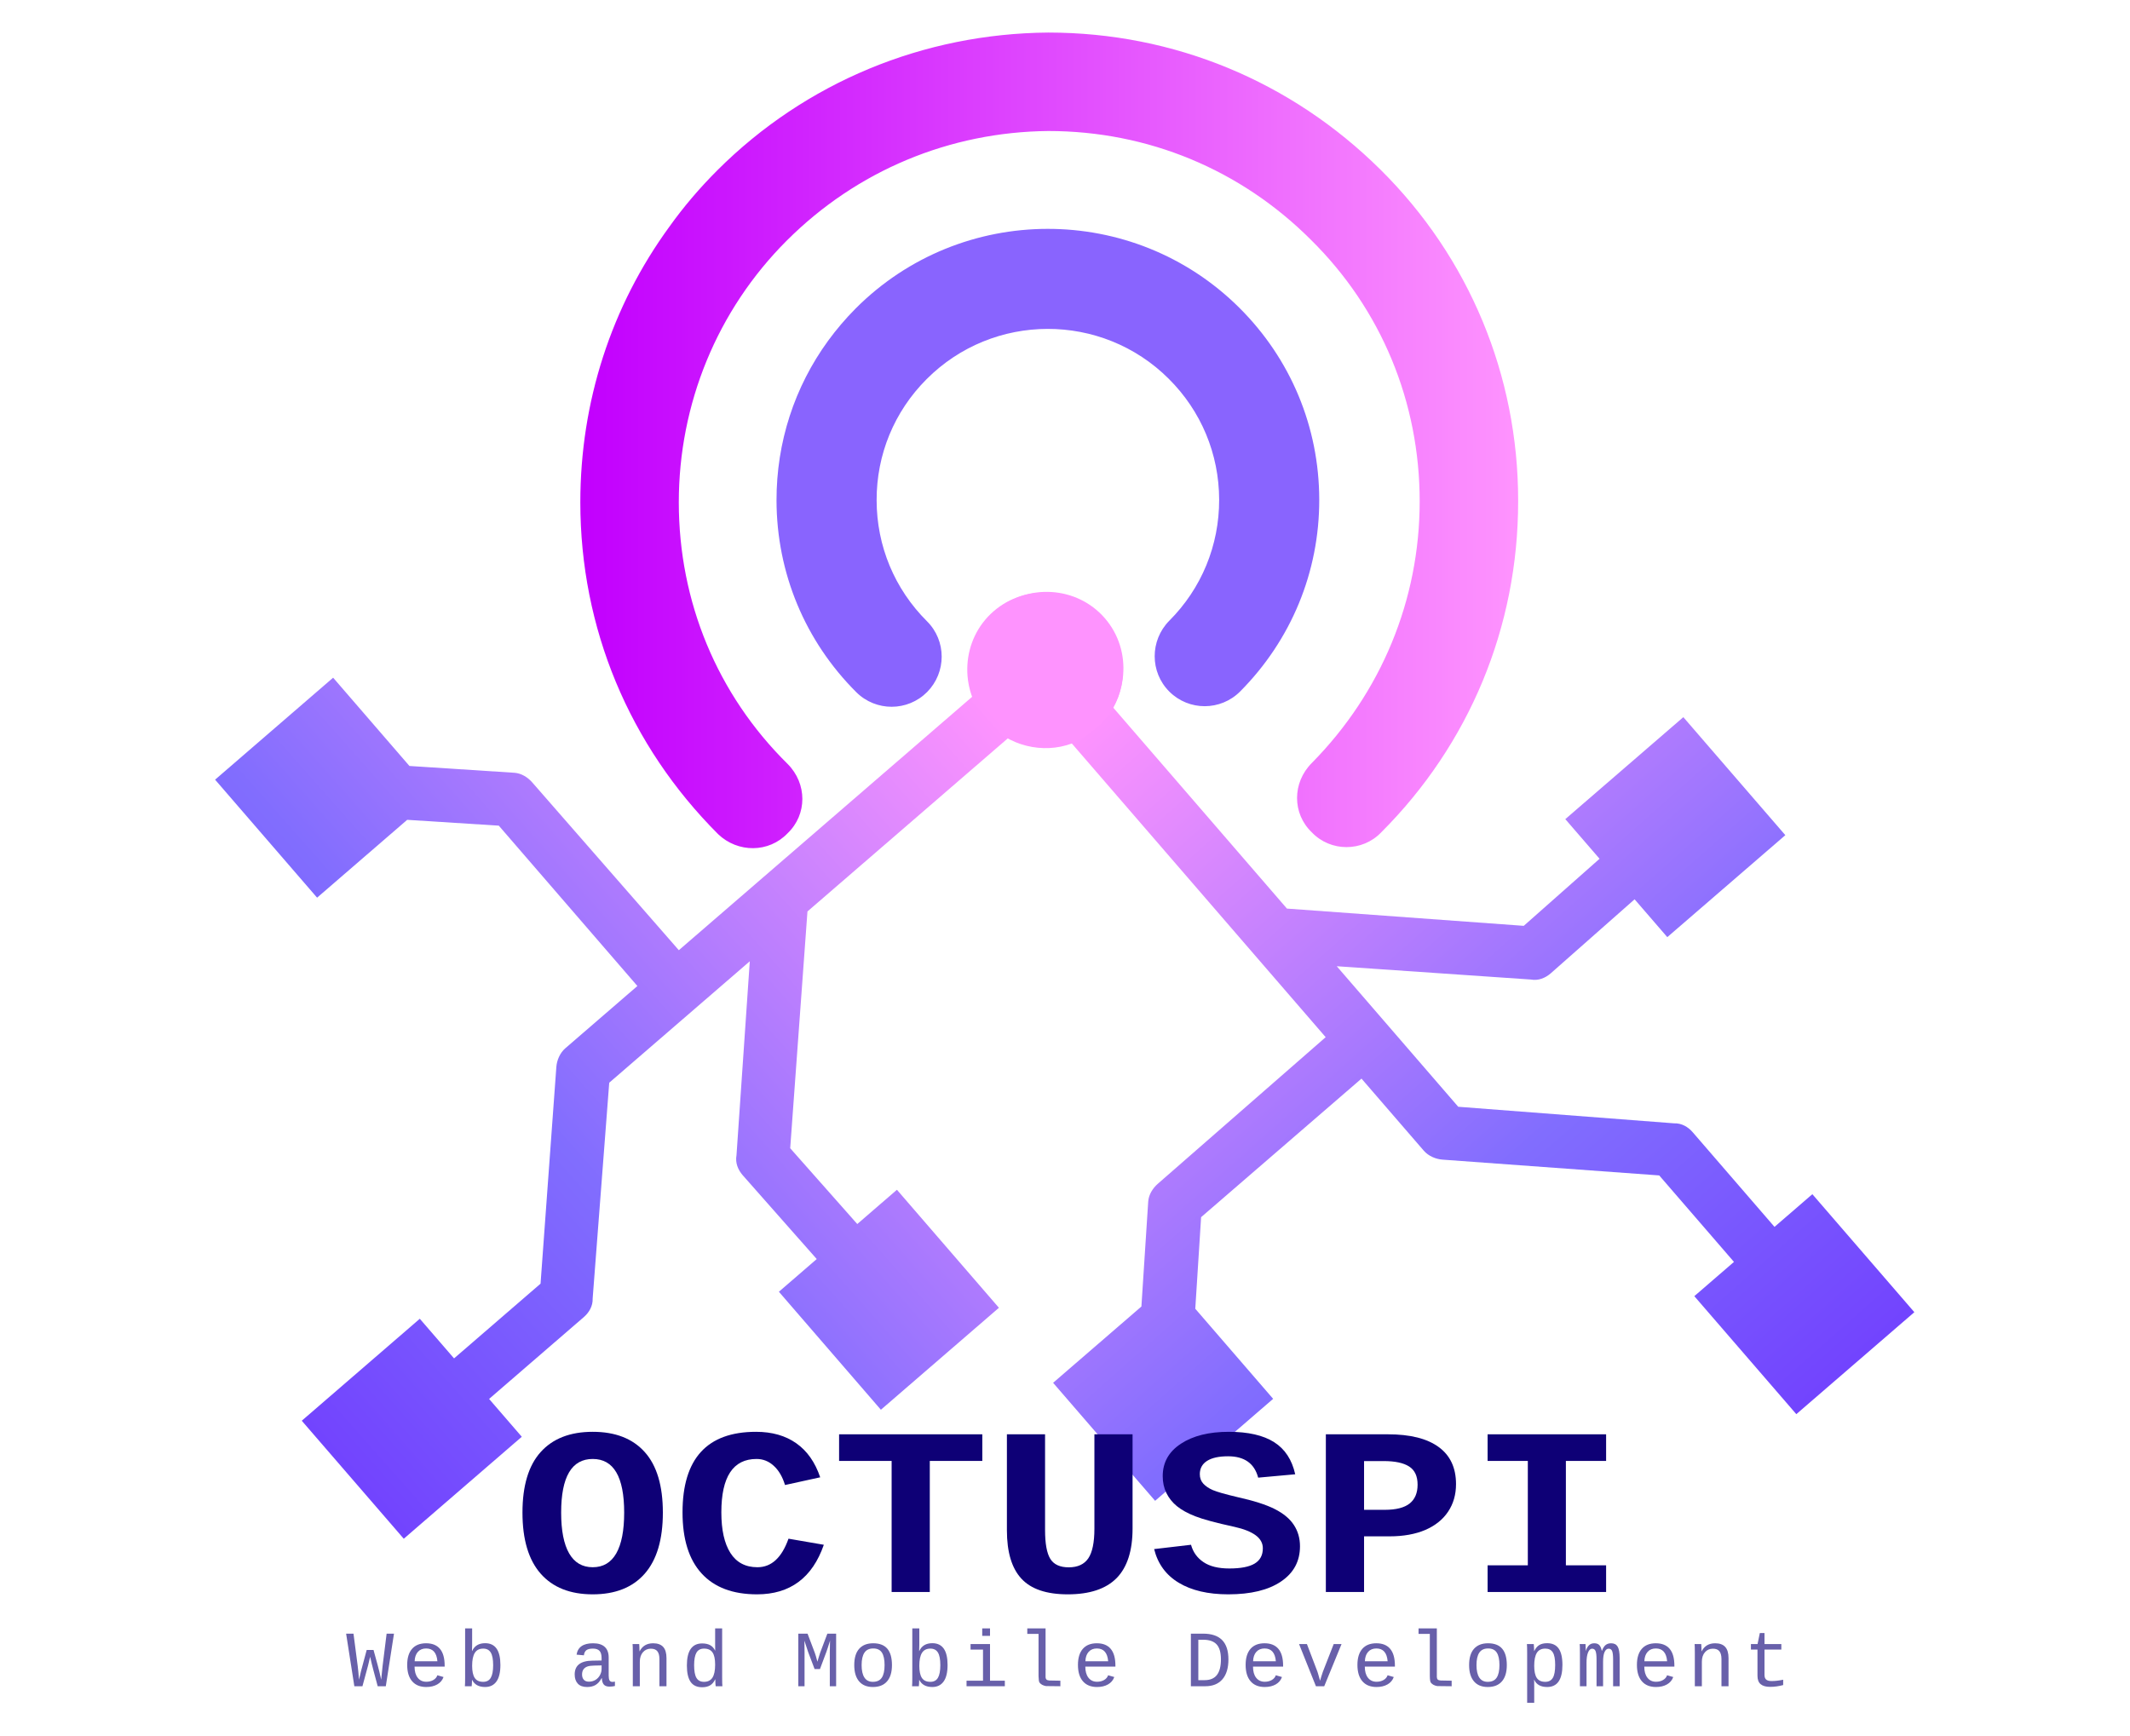 <?xml version="1.0" encoding="UTF-8" standalone="no"?>
<!DOCTYPE svg PUBLIC "-//W3C//DTD SVG 1.1//EN" "http://www.w3.org/Graphics/SVG/1.1/DTD/svg11.dtd">
<svg width="100%" height="100%" viewBox="0 0 2333 1902" version="1.1" xmlns="http://www.w3.org/2000/svg" xmlns:xlink="http://www.w3.org/1999/xlink" xml:space="preserve" xmlns:serif="http://www.serif.com/" style="fill-rule:evenodd;clip-rule:evenodd;stroke-linejoin:round;stroke-miterlimit:2;">
    <g transform="matrix(1,0,0,1,0,-0.133)">
        <g id="Prancheta2" transform="matrix(1,0,0,1,-70.231,-93.734)">
            <rect x="70.232" y="93.867" width="2332.47" height="1901.73" style="fill:none;"/>
            <g transform="matrix(1,0,0,1,-57.384,36.089)">
                <g transform="matrix(1.286,0,0,1.286,17.288,-107.564)">
                    <g transform="matrix(-798.757,4.89098e-14,4.89098e-14,798.757,1378.82,507.762)">
                        <path d="M-0,0.059C0,-0.074 0.052,-0.2 0.147,-0.294C0.242,-0.388 0.367,-0.44 0.501,-0.44C0.634,-0.439 0.76,-0.387 0.854,-0.293C0.873,-0.274 0.89,-0.254 0.905,-0.233C0.967,-0.148 1,-0.046 1,0.061C1,0.195 0.948,0.32 0.853,0.415C0.832,0.435 0.799,0.435 0.779,0.414C0.758,0.394 0.758,0.361 0.779,0.34C0.854,0.266 0.895,0.167 0.895,0.061C0.895,-0.044 0.854,-0.144 0.78,-0.218C0.705,-0.293 0.606,-0.334 0.501,-0.335C0.395,-0.335 0.296,-0.294 0.221,-0.219C0.146,-0.145 0.105,-0.046 0.105,0.06C0.105,0.165 0.146,0.264 0.22,0.339C0.241,0.36 0.241,0.393 0.22,0.413C0.2,0.434 0.166,0.434 0.146,0.413C0.052,0.319 -0,0.194 -0,0.06L-0,0.059Z" style="fill:url(#_Linear1);fill-rule:nonzero;"/>
                    </g>
                    <g transform="matrix(9.13101e-16,14.912,-14.912,9.13101e-16,1165.5,418.857)">
                        <path d="M0,25.107C-0.646,24.634 -1.262,24.112 -1.84,23.537C-7.894,17.503 -7.911,7.671 -1.88,1.616C1.04,-1.317 4.93,-2.937 9.07,-2.945C13.208,-2.953 17.103,-1.341 20.037,1.574C21.155,2.689 21.158,4.5 20.044,5.617C18.928,6.735 17.122,6.729 16,5.626C14.153,3.779 11.692,2.768 9.081,2.772C6.468,2.778 4.015,3.799 2.171,5.653C-1.637,9.473 -1.625,15.677 2.196,19.483C4.044,21.331 6.503,22.343 9.115,22.336C11.728,22.332 14.183,21.31 16.025,19.46C17.14,18.34 18.944,18.343 20.068,19.452C21.187,20.566 21.192,22.378 20.077,23.498C17.154,26.426 13.264,28.045 9.125,28.054C5.802,28.06 2.637,27.027 0,25.107" style="fill:rgb(137,100,254);fill-rule:nonzero;"/>
                    </g>
                    <g transform="matrix(663.153,767.409,767.409,-663.153,1012.06,746.396)">
                        <path d="M0.322,0.383L0.322,0.252L0.366,0.252L0.367,0.167L0.226,0.026L0.003,0.026C-0.006,0.051 -0.03,0.068 -0.058,0.068C-0.094,0.068 -0.124,0.039 -0.124,0.003C-0.124,-0.033 -0.094,-0.062 -0.058,-0.062C-0.03,-0.062 -0.006,-0.044 0.003,-0.02L0.329,-0.02L0.33,-0.207C0.33,-0.213 0.332,-0.219 0.336,-0.223L0.399,-0.285L0.399,-0.383L0.53,-0.383L0.53,-0.252L0.43,-0.252L0.375,-0.198L0.375,-0.02L0.455,-0.02C0.461,-0.02 0.467,-0.017 0.471,-0.013L0.6,0.116L0.696,0.116L0.696,0.072L0.827,0.072L0.827,0.203L0.696,0.203L0.696,0.161L0.591,0.161C0.585,0.161 0.579,0.159 0.575,0.154L0.446,0.026L0.29,0.026L0.405,0.142C0.41,0.146 0.412,0.152 0.412,0.158L0.411,0.252L0.453,0.252L0.453,0.383L0.322,0.383Z" style="fill:url(#_Linear2);fill-rule:nonzero;"/>
                    </g>
                    <g transform="matrix(-767.409,663.153,663.153,767.409,929.707,735.212)">
                        <path d="M0.322,0.383L0.322,0.252L0.366,0.252L0.367,0.167L0.226,0.026L0.003,0.026C-0.006,0.051 -0.03,0.068 -0.058,0.068C-0.094,0.068 -0.124,0.039 -0.124,0.003C-0.124,-0.033 -0.094,-0.062 -0.058,-0.062C-0.03,-0.062 -0.006,-0.044 0.003,-0.02L0.329,-0.02L0.33,-0.207C0.33,-0.213 0.332,-0.219 0.336,-0.223L0.399,-0.285L0.399,-0.383L0.53,-0.383L0.53,-0.252L0.43,-0.252L0.375,-0.198L0.375,-0.02L0.455,-0.02C0.461,-0.02 0.467,-0.017 0.471,-0.013L0.6,0.116L0.696,0.116L0.696,0.072L0.827,0.072L0.827,0.203L0.696,0.203L0.696,0.161L0.591,0.161C0.585,0.161 0.579,0.159 0.575,0.154L0.446,0.026L0.29,0.026L0.405,0.142C0.41,0.146 0.412,0.152 0.412,0.158L0.411,0.252L0.453,0.252L0.453,0.383L0.322,0.383Z" style="fill:url(#_Linear3);fill-rule:nonzero;"/>
                    </g>
                </g>
                <g transform="matrix(5.805,0,0,5.246,-4720.34,-10110.8)">
                    <path d="M960.205,2254.23C960.205,2259.85 959.066,2264.1 956.787,2266.98C954.508,2269.86 951.237,2271.3 946.972,2271.3C942.708,2271.3 939.433,2269.86 937.146,2266.98C934.859,2264.1 933.716,2259.85 933.716,2254.23C933.716,2248.62 934.859,2244.4 937.146,2241.59C939.433,2238.77 942.708,2237.36 946.972,2237.36C951.237,2237.36 954.508,2238.77 956.787,2241.59C959.066,2244.4 960.205,2248.62 960.205,2254.23ZM952.905,2254.23C952.905,2246.76 950.927,2243.03 946.972,2243.03C943.001,2243.03 941.015,2246.76 941.015,2254.23C941.015,2257.98 941.516,2260.81 942.517,2262.74C943.518,2264.67 945.003,2265.64 946.972,2265.64C948.942,2265.64 950.423,2264.67 951.416,2262.74C952.409,2260.81 952.905,2257.98 952.905,2254.23Z" style="fill:rgb(14,0,118);fill-rule:nonzero;"/>
                    <path d="M971.24,2254.18C971.24,2257.85 971.81,2260.67 972.949,2262.66C974.088,2264.64 975.789,2265.64 978.052,2265.64C980.688,2265.64 982.641,2263.65 983.911,2259.68L990.576,2260.95C988.411,2267.85 984.212,2271.3 977.978,2271.3C973.405,2271.3 969.918,2269.85 967.517,2266.94C965.116,2264.04 963.916,2259.78 963.916,2254.18C963.916,2242.97 968.538,2237.36 977.783,2237.36C980.81,2237.36 983.345,2238.16 985.388,2239.76C987.431,2241.35 988.932,2243.72 989.892,2246.86L983.252,2248.47C982.78,2246.75 982.072,2245.41 981.128,2244.46C980.184,2243.5 979.101,2243.03 977.881,2243.03C973.454,2243.03 971.24,2246.75 971.24,2254.18Z" style="fill:rgb(14,0,118);fill-rule:nonzero;"/>
                    <path d="M1010.57,2243.44L1010.57,2270.81L1003.37,2270.81L1003.37,2243.44L993.457,2243.44L993.457,2237.88L1020.48,2237.88L1020.48,2243.44L1010.57,2243.44Z" style="fill:rgb(14,0,118);fill-rule:nonzero;"/>
                    <path d="M1036.6,2271.3C1032.59,2271.3 1029.68,2270.21 1027.86,2268.03C1026.03,2265.85 1025.12,2262.48 1025.12,2257.92L1025.12,2237.88L1032.32,2237.88L1032.32,2257.85C1032.32,2260.7 1032.65,2262.71 1033.31,2263.89C1033.97,2265.07 1035.13,2265.66 1036.79,2265.66C1038.48,2265.66 1039.71,2265.03 1040.48,2263.78C1041.24,2262.53 1041.63,2260.47 1041.63,2257.6L1041.63,2237.88L1048.83,2237.88L1048.83,2257.55C1048.83,2262.21 1047.82,2265.66 1045.81,2267.92C1043.8,2270.17 1040.73,2271.3 1036.6,2271.3Z" style="fill:rgb(14,0,118);fill-rule:nonzero;"/>
                    <path d="M1080.42,2261.26C1080.42,2264.39 1079.23,2266.84 1076.84,2268.62C1074.46,2270.41 1071.14,2271.3 1066.89,2271.3C1063.07,2271.3 1059.95,2270.49 1057.54,2268.88C1055.13,2267.27 1053.59,2264.93 1052.9,2261.85L1059.86,2260.95C1060.24,2262.48 1061.02,2263.69 1062.21,2264.57C1063.39,2265.46 1065.02,2265.9 1067.09,2265.9C1069.24,2265.9 1070.83,2265.56 1071.86,2264.88C1072.9,2264.19 1073.41,2263.13 1073.41,2261.68C1073.41,2260.61 1072.96,2259.7 1072.05,2258.96C1071.13,2258.22 1069.81,2257.64 1068.07,2257.21C1064.57,2256.37 1062.1,2255.63 1060.66,2255C1059.22,2254.38 1058.07,2253.67 1057.2,2252.89C1056.34,2252.11 1055.68,2251.19 1055.21,2250.14C1054.75,2249.09 1054.52,2247.92 1054.52,2246.62C1054.52,2243.77 1055.66,2241.51 1057.95,2239.85C1060.23,2238.19 1063.25,2237.36 1066.99,2237.36C1070.64,2237.36 1073.49,2238.08 1075.54,2239.52C1077.59,2240.96 1078.91,2243.2 1079.52,2246.23L1072.53,2246.93C1071.82,2243.95 1069.92,2242.47 1066.85,2242.47C1065.12,2242.47 1063.8,2242.79 1062.89,2243.43C1061.98,2244.07 1061.52,2245 1061.52,2246.2C1061.52,2247 1061.74,2247.66 1062.18,2248.19C1062.62,2248.72 1063.22,2249.17 1063.98,2249.53C1064.73,2249.9 1066.28,2250.38 1068.6,2250.99C1071.66,2251.74 1074.02,2252.57 1075.66,2253.49C1077.3,2254.41 1078.51,2255.52 1079.27,2256.82C1080.04,2258.12 1080.42,2259.6 1080.42,2261.26Z" style="fill:rgb(14,0,118);fill-rule:nonzero;"/>
                    <path d="M1109.86,2248.28C1109.86,2250.46 1109.37,2252.37 1108.37,2254.03C1107.38,2255.68 1105.94,2256.95 1104.07,2257.85C1102.18,2258.74 1099.93,2259.19 1097.31,2259.19L1092.51,2259.19L1092.51,2270.81L1085.3,2270.81L1085.3,2237.88L1097.02,2237.88C1101.2,2237.88 1104.39,2238.76 1106.58,2240.53C1108.77,2242.29 1109.86,2244.88 1109.86,2248.28ZM1102.61,2248.4C1102.61,2246.62 1102.08,2245.36 1101.01,2244.6C1099.95,2243.85 1098.35,2243.47 1096.22,2243.47L1092.51,2243.47L1092.51,2253.65L1096.41,2253.65C1098.56,2253.65 1100.13,2253.2 1101.12,2252.32C1102.12,2251.43 1102.61,2250.12 1102.61,2248.4Z" style="fill:rgb(14,0,118);fill-rule:nonzero;"/>
                    <path d="M1115.82,2237.88L1138.18,2237.88L1138.18,2243.44L1130.59,2243.44L1130.59,2265.24L1138.18,2265.24L1138.18,2270.81L1115.82,2270.81L1115.82,2265.24L1123.41,2265.24L1123.41,2243.44L1115.82,2243.44L1115.82,2237.88Z" style="fill:rgb(14,0,118);fill-rule:nonzero;"/>
                </g>
                <g transform="matrix(1.749,0,0,1.749,-1064.67,-924.762)">
                    <path d="M923.303,1618L918.225,1618C917.02,1613.5 916.105,1610.09 915.478,1607.74C914.851,1605.4 914.188,1602.66 913.488,1599.54C913.016,1601.57 912.581,1603.41 912.182,1605.06C911.783,1606.7 910.616,1611.01 908.679,1618L903.601,1618L898.449,1585.06L903.064,1585.06L905.725,1605.45C905.985,1607.58 906.254,1610.39 906.53,1613.89C907.051,1611.65 907.487,1609.79 907.836,1608.33C908.186,1606.86 909.354,1602.51 911.34,1595.27L915.612,1595.27C916.735,1599.38 917.618,1602.62 918.261,1604.98C918.904,1607.34 919.624,1610.31 920.422,1613.89L921.276,1605.45L923.815,1585.06L928.43,1585.06L923.303,1618Z" style="fill:rgb(104,96,170);fill-rule:nonzero;"/>
                    <path d="M941.315,1605.72C941.315,1608.68 941.971,1611 943.281,1612.67C944.591,1614.35 946.385,1615.19 948.664,1615.19C950.341,1615.19 951.809,1614.83 953.071,1614.1C954.332,1613.38 955.175,1612.39 955.598,1611.13L959.455,1612.23C958.739,1614.25 957.425,1615.8 955.512,1616.87C953.6,1617.95 951.317,1618.48 948.664,1618.48C944.823,1618.48 941.869,1617.29 939.802,1614.89C937.735,1612.5 936.701,1609.08 936.701,1604.62C936.701,1600.27 937.714,1596.93 939.741,1594.59C941.767,1592.26 944.693,1591.09 948.518,1591.09C952.343,1591.09 955.24,1592.25 957.209,1594.58C959.178,1596.91 960.163,1600.42 960.163,1605.13L960.163,1605.72L941.315,1605.72ZM948.566,1594.34C946.385,1594.34 944.66,1595.05 943.391,1596.47C942.121,1597.9 941.446,1599.86 941.364,1602.35L955.622,1602.35C955.166,1597.01 952.815,1594.34 948.566,1594.34Z" style="fill:rgb(104,96,170);fill-rule:nonzero;"/>
                    <path d="M995.07,1604.66C995.07,1609.29 994.244,1612.75 992.592,1615.04C990.94,1617.34 988.576,1618.48 985.5,1618.48C981.529,1618.48 978.811,1616.99 977.346,1613.99L977.297,1613.99C977.297,1614.77 977.268,1615.59 977.211,1616.43C977.155,1617.28 977.11,1617.8 977.077,1618L972.829,1618C972.927,1617.12 972.976,1615.3 972.976,1612.55L972.976,1581.77L977.37,1581.77L977.37,1592.09C977.37,1593.15 977.338,1594.43 977.273,1595.92L977.37,1595.92C978.851,1592.67 981.569,1591.04 985.524,1591.04C991.888,1591.04 995.07,1595.58 995.07,1604.66ZM990.529,1604.81C990.529,1601.17 990.029,1598.53 989.028,1596.89C988.027,1595.25 986.46,1594.43 984.328,1594.43C981.903,1594.43 980.137,1595.33 979.03,1597.11C977.924,1598.89 977.37,1601.59 977.37,1605.2C977.37,1608.6 977.907,1611.13 978.982,1612.77C980.056,1614.41 981.822,1615.24 984.279,1615.24C986.477,1615.24 988.068,1614.39 989.052,1612.68C990.037,1610.98 990.529,1608.36 990.529,1604.81Z" style="fill:rgb(104,96,170);fill-rule:nonzero;"/>
                    <path d="M1065.35,1615.29C1065.77,1615.29 1066.25,1615.23 1066.79,1615.11L1066.79,1617.85C1065.68,1618.11 1064.55,1618.24 1063.4,1618.24C1061.77,1618.24 1060.58,1617.81 1059.84,1616.96C1059.1,1616.1 1058.68,1614.76 1058.59,1612.94L1058.44,1612.94C1057.38,1614.91 1056.13,1616.33 1054.69,1617.19C1053.25,1618.05 1051.47,1618.48 1049.36,1618.48C1046.79,1618.48 1044.85,1617.78 1043.55,1616.38C1042.25,1614.98 1041.59,1613.06 1041.59,1610.62C1041.59,1604.94 1045.29,1602.06 1052.68,1601.98L1058.44,1601.88L1058.44,1600.44C1058.44,1598.31 1058.01,1596.78 1057.15,1595.84C1056.28,1594.9 1054.91,1594.43 1053.02,1594.43C1051.1,1594.43 1049.72,1594.78 1048.87,1595.46C1048.02,1596.14 1047.52,1597.2 1047.36,1598.63L1042.77,1598.22C1043.51,1593.47 1046.96,1591.09 1053.09,1591.09C1056.35,1591.09 1058.79,1591.85 1060.43,1593.37C1062.07,1594.89 1062.88,1597.1 1062.88,1599.98L1062.88,1611.35C1062.88,1612.66 1063.05,1613.64 1063.4,1614.3C1063.74,1614.95 1064.39,1615.29 1065.35,1615.29ZM1050.48,1615.14C1052.04,1615.14 1053.43,1614.76 1054.63,1614.02C1055.84,1613.27 1056.77,1612.27 1057.44,1611.01C1058.11,1609.76 1058.44,1608.47 1058.44,1607.13L1058.44,1604.96L1053.8,1605.06C1051.88,1605.09 1050.41,1605.3 1049.41,1605.69C1048.4,1606.08 1047.61,1606.68 1047.05,1607.49C1046.49,1608.29 1046.21,1609.36 1046.21,1610.69C1046.21,1612.03 1046.57,1613.1 1047.29,1613.92C1048.02,1614.73 1049.08,1615.14 1050.48,1615.14Z" style="fill:rgb(104,96,170);fill-rule:nonzero;"/>
                    <path d="M1094.66,1618L1094.66,1601.03C1094.66,1598.81 1094.24,1597.17 1093.38,1596.1C1092.53,1595.02 1091.17,1594.48 1089.29,1594.48C1087.28,1594.48 1085.62,1595.22 1084.33,1596.69C1083.03,1598.17 1082.38,1600.16 1082.38,1602.69L1082.38,1618L1077.99,1618L1077.99,1597.22C1077.99,1594.14 1077.94,1592.26 1077.84,1591.58L1081.99,1591.58C1082.01,1591.66 1082.03,1591.88 1082.04,1592.24C1082.06,1592.6 1082.08,1593.01 1082.1,1593.47C1082.13,1593.93 1082.16,1594.81 1082.19,1596.1L1082.26,1596.1C1083.97,1592.76 1086.79,1591.09 1090.71,1591.09C1093.53,1591.09 1095.62,1591.85 1097.01,1593.37C1098.39,1594.89 1099.08,1597.24 1099.08,1600.39L1099.08,1618L1094.66,1618Z" style="fill:rgb(104,96,170);fill-rule:nonzero;"/>
                    <path d="M1129.52,1613.75C1128.73,1615.46 1127.67,1616.7 1126.35,1617.47C1125.03,1618.24 1123.39,1618.63 1121.42,1618.63C1118.13,1618.63 1115.71,1617.5 1114.17,1615.24C1112.62,1612.97 1111.85,1609.56 1111.85,1605.01C1111.85,1595.79 1115.04,1591.19 1121.42,1591.19C1123.39,1591.19 1125.04,1591.54 1126.36,1592.24C1127.69,1592.94 1128.75,1594.09 1129.55,1595.68L1129.6,1595.68L1129.55,1591.99L1129.55,1581.77L1133.94,1581.77L1133.94,1612.55C1133.94,1615.3 1133.99,1617.12 1134.09,1618L1129.89,1618C1129.83,1617.75 1129.77,1617.16 1129.72,1616.21C1129.67,1615.27 1129.65,1614.45 1129.65,1613.75L1129.52,1613.75ZM1116.39,1604.86C1116.39,1608.47 1116.87,1611.11 1117.84,1612.76C1118.81,1614.41 1120.38,1615.24 1122.57,1615.24C1124.94,1615.24 1126.7,1614.38 1127.84,1612.66C1128.98,1610.94 1129.55,1608.21 1129.55,1604.47C1129.55,1600.97 1129,1598.42 1127.9,1596.83C1126.8,1595.23 1125.04,1594.43 1122.61,1594.43C1120.42,1594.43 1118.83,1595.27 1117.85,1596.95C1116.88,1598.63 1116.39,1601.26 1116.39,1604.86Z" style="fill:rgb(104,96,170);fill-rule:nonzero;"/>
                    <path d="M1201.36,1618L1201.36,1596.8C1201.36,1594.61 1201.39,1592.97 1201.44,1591.9L1201.51,1589.45C1200.47,1592.81 1199.7,1595.18 1199.19,1596.56L1195.19,1607.25L1191.84,1607.25L1187.79,1596.56C1187.5,1595.81 1186.72,1593.44 1185.45,1589.45L1185.54,1596.8L1185.54,1618L1181.64,1618L1181.64,1585.06L1187.42,1585.06L1191.94,1597C1192.28,1597.86 1192.84,1599.74 1193.6,1602.64L1194.24,1600.44L1195.31,1597.02L1199.83,1585.06L1205.32,1585.06L1205.32,1618L1201.36,1618Z" style="fill:rgb(104,96,170);fill-rule:nonzero;"/>
                    <path d="M1240.28,1604.76C1240.28,1609.21 1239.25,1612.6 1237.21,1614.95C1235.17,1617.31 1232.22,1618.48 1228.36,1618.48C1224.59,1618.48 1221.69,1617.3 1219.68,1614.92C1217.67,1612.54 1216.67,1609.16 1216.67,1604.76C1216.67,1600.22 1217.7,1596.81 1219.76,1594.52C1221.81,1592.23 1224.73,1591.09 1228.51,1591.09C1232.48,1591.09 1235.43,1592.22 1237.37,1594.48C1239.31,1596.75 1240.28,1600.17 1240.28,1604.76ZM1235.66,1604.76C1235.66,1601.26 1235.1,1598.65 1233.99,1596.93C1232.87,1595.2 1231.07,1594.34 1228.58,1594.34C1226.06,1594.34 1224.21,1595.22 1223.04,1596.98C1221.87,1598.73 1221.28,1601.33 1221.28,1604.76C1221.28,1608.18 1221.87,1610.78 1223.04,1612.56C1224.21,1614.35 1225.97,1615.24 1228.31,1615.24C1230.9,1615.24 1232.77,1614.37 1233.93,1612.62C1235.08,1610.88 1235.66,1608.26 1235.66,1604.76Z" style="fill:rgb(104,96,170);fill-rule:nonzero;"/>
                    <path d="M1275.11,1604.66C1275.11,1609.29 1274.28,1612.75 1272.63,1615.04C1270.98,1617.34 1268.62,1618.48 1265.54,1618.48C1261.57,1618.48 1258.85,1616.99 1257.38,1613.99L1257.34,1613.99C1257.34,1614.77 1257.31,1615.59 1257.25,1616.43C1257.19,1617.28 1257.15,1617.8 1257.12,1618L1252.87,1618C1252.97,1617.12 1253.02,1615.3 1253.02,1612.55L1253.02,1581.77L1257.41,1581.77L1257.41,1592.09C1257.41,1593.15 1257.38,1594.43 1257.31,1595.92L1257.41,1595.92C1258.89,1592.67 1261.61,1591.04 1265.56,1591.04C1271.93,1591.04 1275.11,1595.58 1275.11,1604.66ZM1270.57,1604.81C1270.57,1601.17 1270.07,1598.53 1269.07,1596.89C1268.07,1595.25 1266.5,1594.43 1264.37,1594.43C1261.94,1594.43 1260.18,1595.33 1259.07,1597.11C1257.96,1598.89 1257.41,1601.59 1257.41,1605.2C1257.41,1608.6 1257.95,1611.13 1259.02,1612.77C1260.1,1614.41 1261.86,1615.24 1264.32,1615.24C1266.52,1615.24 1268.11,1614.39 1269.09,1612.68C1270.08,1610.98 1270.57,1608.36 1270.57,1604.81Z" style="fill:rgb(104,96,170);fill-rule:nonzero;"/>
                    <path d="M1301.69,1614.53L1310.97,1614.53L1310.97,1618L1286.99,1618L1286.99,1614.53L1297.3,1614.53L1297.3,1595.05L1289.51,1595.05L1289.51,1591.58L1301.69,1591.58L1301.69,1614.53ZM1296.81,1586.45L1296.81,1581.77L1301.69,1581.77L1301.69,1586.45L1296.81,1586.45Z" style="fill:rgb(104,96,170);fill-rule:nonzero;"/>
                    <path d="M1338.89,1614.41L1345.75,1614.53L1345.75,1618L1336.72,1617.9C1334.88,1617.57 1333.54,1616.84 1332.69,1615.7C1332.33,1615.21 1332.13,1613.88 1332.08,1611.7L1332.08,1585.23L1325.03,1585.23L1325.03,1581.77L1336.48,1581.77L1336.48,1612.21C1336.49,1612.94 1336.7,1613.49 1337.09,1613.85C1337.43,1614.15 1338.03,1614.34 1338.89,1614.41ZM1332.08,1614.53L1332.08,1611.7L1332.08,1614.53Z" style="fill:rgb(104,96,170);fill-rule:nonzero;"/>
                    <path d="M1361.37,1605.72C1361.37,1608.68 1362.03,1611 1363.34,1612.67C1364.65,1614.35 1366.44,1615.19 1368.72,1615.19C1370.4,1615.19 1371.87,1614.83 1373.13,1614.1C1374.39,1613.38 1375.23,1612.39 1375.66,1611.13L1379.51,1612.23C1378.8,1614.25 1377.48,1615.8 1375.57,1616.87C1373.66,1617.95 1371.38,1618.48 1368.72,1618.48C1364.88,1618.48 1361.93,1617.29 1359.86,1614.89C1357.79,1612.5 1356.76,1609.08 1356.76,1604.62C1356.76,1600.27 1357.77,1596.93 1359.8,1594.59C1361.83,1592.26 1364.75,1591.09 1368.58,1591.09C1372.4,1591.09 1375.3,1592.25 1377.27,1594.58C1379.24,1596.91 1380.22,1600.42 1380.22,1605.13L1380.22,1605.72L1361.37,1605.72ZM1368.62,1594.34C1366.44,1594.34 1364.72,1595.05 1363.45,1596.47C1362.18,1597.9 1361.5,1599.86 1361.42,1602.35L1375.68,1602.35C1375.23,1597.01 1372.87,1594.34 1368.62,1594.34Z" style="fill:rgb(104,96,170);fill-rule:nonzero;"/>
                    <path d="M1450.99,1601.2C1450.99,1606.59 1449.74,1610.73 1447.24,1613.64C1444.74,1616.54 1441.17,1618 1436.51,1618L1427.48,1618L1427.48,1585.06L1435.07,1585.06C1440.42,1585.06 1444.42,1586.4 1447.05,1589.08C1449.67,1591.75 1450.99,1595.79 1450.99,1601.2ZM1446.3,1601.2C1446.3,1596.9 1445.41,1593.77 1443.62,1591.81C1441.83,1589.85 1438.99,1588.87 1435.1,1588.87L1432.14,1588.87L1432.14,1614.19L1436.1,1614.19C1439.55,1614.19 1442.11,1613.1 1443.79,1610.94C1445.46,1608.78 1446.3,1605.53 1446.3,1601.2Z" style="fill:rgb(104,96,170);fill-rule:nonzero;"/>
                    <path d="M1466.39,1605.72C1466.39,1608.68 1467.04,1611 1468.35,1612.67C1469.66,1614.35 1471.46,1615.19 1473.74,1615.19C1475.41,1615.19 1476.88,1614.83 1478.14,1614.1C1479.4,1613.38 1480.25,1612.39 1480.67,1611.13L1484.53,1612.23C1483.81,1614.25 1482.5,1615.8 1480.59,1616.87C1478.67,1617.95 1476.39,1618.48 1473.74,1618.48C1469.9,1618.48 1466.94,1617.29 1464.88,1614.89C1462.81,1612.5 1461.77,1609.08 1461.77,1604.62C1461.77,1600.27 1462.79,1596.93 1464.81,1594.59C1466.84,1592.26 1469.77,1591.09 1473.59,1591.09C1477.42,1591.09 1480.31,1592.25 1482.28,1594.58C1484.25,1596.91 1485.24,1600.42 1485.24,1605.13L1485.24,1605.72L1466.39,1605.72ZM1473.64,1594.34C1471.46,1594.34 1469.73,1595.05 1468.46,1596.47C1467.19,1597.9 1466.52,1599.86 1466.44,1602.35L1480.69,1602.35C1480.24,1597.01 1477.89,1594.34 1473.64,1594.34Z" style="fill:rgb(104,96,170);fill-rule:nonzero;"/>
                    <path d="M1510.99,1618L1505.79,1618L1495.22,1591.58L1500.15,1591.58L1506.69,1608.77L1507.11,1610.06L1508.38,1614.55L1509.23,1611.7L1510.18,1608.82L1516.92,1591.58L1521.83,1591.58L1510.99,1618Z" style="fill:rgb(104,96,170);fill-rule:nonzero;"/>
                    <path d="M1536.4,1605.72C1536.4,1608.68 1537.05,1611 1538.36,1612.67C1539.67,1614.35 1541.47,1615.19 1543.75,1615.19C1545.42,1615.19 1546.89,1614.83 1548.15,1614.1C1549.41,1613.38 1550.26,1612.39 1550.68,1611.13L1554.54,1612.23C1553.82,1614.25 1552.51,1615.8 1550.6,1616.87C1548.68,1617.95 1546.4,1618.48 1543.75,1618.48C1539.91,1618.48 1536.95,1617.29 1534.88,1614.89C1532.82,1612.5 1531.78,1609.08 1531.78,1604.62C1531.78,1600.27 1532.8,1596.93 1534.82,1594.59C1536.85,1592.26 1539.78,1591.09 1543.6,1591.09C1547.43,1591.09 1550.32,1592.25 1552.29,1594.58C1554.26,1596.91 1555.25,1600.42 1555.25,1605.13L1555.25,1605.72L1536.4,1605.72ZM1543.65,1594.34C1541.47,1594.34 1539.74,1595.05 1538.47,1596.47C1537.2,1597.9 1536.53,1599.86 1536.45,1602.35L1550.7,1602.35C1550.25,1597.01 1547.9,1594.34 1543.65,1594.34Z" style="fill:rgb(104,96,170);fill-rule:nonzero;"/>
                    <path d="M1583.93,1614.41L1590.79,1614.53L1590.79,1618L1581.76,1617.9C1579.92,1617.57 1578.57,1616.84 1577.73,1615.7C1577.37,1615.21 1577.16,1613.88 1577.12,1611.7L1577.12,1585.23L1570.06,1585.23L1570.06,1581.77L1581.51,1581.77L1581.51,1612.21C1581.53,1612.94 1581.73,1613.49 1582.12,1613.85C1582.46,1614.15 1583.07,1614.34 1583.93,1614.41ZM1577.12,1614.53L1577.12,1611.7L1577.12,1614.53Z" style="fill:rgb(104,96,170);fill-rule:nonzero;"/>
                    <path d="M1625.33,1604.76C1625.33,1609.21 1624.31,1612.6 1622.27,1614.95C1620.22,1617.31 1617.27,1618.48 1613.41,1618.48C1609.64,1618.48 1606.75,1617.3 1604.74,1614.92C1602.73,1612.54 1601.72,1609.16 1601.72,1604.76C1601.72,1600.22 1602.75,1596.81 1604.81,1594.52C1606.87,1592.23 1609.79,1591.09 1613.56,1591.09C1617.53,1591.09 1620.49,1592.22 1622.42,1594.48C1624.36,1596.75 1625.33,1600.17 1625.33,1604.76ZM1620.72,1604.76C1620.72,1601.26 1620.16,1598.65 1619.04,1596.93C1617.93,1595.2 1616.12,1594.34 1613.63,1594.34C1611.11,1594.34 1609.27,1595.22 1608.09,1596.98C1606.92,1598.73 1606.34,1601.33 1606.34,1604.76C1606.34,1608.18 1606.92,1610.78 1608.09,1612.56C1609.27,1614.35 1611.02,1615.24 1613.37,1615.24C1615.95,1615.24 1617.83,1614.37 1618.98,1612.62C1620.14,1610.88 1620.72,1608.26 1620.72,1604.76Z" style="fill:rgb(104,96,170);fill-rule:nonzero;"/>
                    <path d="M1660.16,1604.66C1660.16,1613.88 1656.97,1618.48 1650.59,1618.48C1646.59,1618.48 1643.89,1616.99 1642.51,1613.99L1642.39,1613.99C1642.45,1614.12 1642.49,1615.47 1642.49,1618.04L1642.49,1628.37L1638.07,1628.37L1638.07,1597.05C1638.07,1594.28 1638.02,1592.46 1637.92,1591.58L1642.19,1591.58C1642.21,1591.64 1642.24,1591.88 1642.27,1592.3C1642.3,1592.71 1642.34,1593.33 1642.38,1594.13C1642.42,1594.94 1642.44,1595.53 1642.44,1595.92L1642.54,1595.92C1643.35,1594.22 1644.39,1592.98 1645.65,1592.2C1646.91,1591.43 1648.56,1591.04 1650.59,1591.04C1653.82,1591.04 1656.22,1592.15 1657.8,1594.37C1659.37,1596.6 1660.16,1600.03 1660.16,1604.66ZM1655.62,1604.66C1655.62,1600.99 1655.13,1598.36 1654.13,1596.79C1653.14,1595.22 1651.58,1594.43 1649.44,1594.43C1646.99,1594.43 1645.21,1595.33 1644.12,1597.11C1643.03,1598.89 1642.49,1601.59 1642.49,1605.2C1642.49,1608.67 1643.03,1611.21 1644.12,1612.82C1645.21,1614.43 1646.97,1615.24 1649.4,1615.24C1651.56,1615.24 1653.14,1614.41 1654.13,1612.77C1655.13,1611.13 1655.62,1608.42 1655.62,1604.66Z" style="fill:rgb(104,96,170);fill-rule:nonzero;"/>
                    <path d="M1681.52,1618L1681.52,1601.25C1681.52,1598.74 1681.32,1596.99 1680.92,1595.99C1680.52,1594.99 1679.8,1594.48 1678.74,1594.48C1677.7,1594.48 1676.85,1595.27 1676.21,1596.83C1675.57,1598.39 1675.25,1600.51 1675.25,1603.18L1675.25,1618L1671.12,1618L1671.12,1597.22C1671.12,1594.14 1671.07,1592.26 1670.97,1591.58L1674.61,1591.58L1674.76,1594.68L1674.76,1595.85L1674.81,1595.85C1675.36,1594.19 1676.06,1592.98 1676.91,1592.23C1677.75,1591.47 1678.81,1591.09 1680.08,1591.09C1681.51,1591.09 1682.58,1591.48 1683.29,1592.26C1684,1593.04 1684.51,1594.25 1684.82,1595.88L1684.87,1595.88C1685.52,1594.15 1686.29,1592.92 1687.2,1592.19C1688.1,1591.46 1689.24,1591.09 1690.63,1591.09C1692.55,1591.09 1693.92,1591.79 1694.75,1593.19C1695.58,1594.59 1696,1596.99 1696,1600.39L1696,1618L1691.9,1618L1691.9,1601.25C1691.9,1598.74 1691.7,1596.99 1691.3,1595.99C1690.9,1594.99 1690.17,1594.48 1689.11,1594.48C1688.04,1594.48 1687.19,1595.17 1686.56,1596.54C1685.93,1597.9 1685.62,1599.95 1685.62,1602.69L1685.62,1618L1681.52,1618Z" style="fill:rgb(104,96,170);fill-rule:nonzero;"/>
                    <path d="M1711.42,1605.72C1711.42,1608.68 1712.08,1611 1713.39,1612.67C1714.7,1614.35 1716.49,1615.19 1718.77,1615.19C1720.45,1615.19 1721.92,1614.83 1723.18,1614.1C1724.44,1613.38 1725.28,1612.39 1725.7,1611.13L1729.56,1612.23C1728.85,1614.25 1727.53,1615.8 1725.62,1616.87C1723.71,1617.95 1721.42,1618.48 1718.77,1618.48C1714.93,1618.48 1711.98,1617.29 1709.91,1614.89C1707.84,1612.5 1706.81,1609.08 1706.81,1604.62C1706.81,1600.27 1707.82,1596.93 1709.85,1594.59C1711.88,1592.26 1714.8,1591.09 1718.62,1591.09C1722.45,1591.09 1725.35,1592.25 1727.32,1594.58C1729.29,1596.91 1730.27,1600.42 1730.27,1605.13L1730.27,1605.72L1711.42,1605.72ZM1718.67,1594.34C1716.49,1594.34 1714.77,1595.05 1713.5,1596.47C1712.23,1597.9 1711.55,1599.86 1711.47,1602.35L1725.73,1602.35C1725.27,1597.01 1722.92,1594.34 1718.67,1594.34Z" style="fill:rgb(104,96,170);fill-rule:nonzero;"/>
                    <path d="M1759.76,1618L1759.76,1601.03C1759.76,1598.81 1759.33,1597.17 1758.48,1596.1C1757.62,1595.02 1756.26,1594.48 1754.39,1594.48C1752.37,1594.48 1750.71,1595.22 1749.42,1596.69C1748.12,1598.17 1747.48,1600.16 1747.48,1602.69L1747.48,1618L1743.08,1618L1743.08,1597.22C1743.08,1594.14 1743.03,1592.26 1742.94,1591.58L1747.09,1591.58C1747.1,1591.66 1747.12,1591.88 1747.14,1592.24C1747.15,1592.6 1747.17,1593.01 1747.2,1593.47C1747.22,1593.93 1747.25,1594.81 1747.28,1596.1L1747.36,1596.1C1749.07,1592.76 1751.88,1591.09 1755.8,1591.09C1758.62,1591.09 1760.72,1591.85 1762.1,1593.37C1763.49,1594.89 1764.18,1597.24 1764.18,1600.39L1764.18,1618L1759.76,1618Z" style="fill:rgb(104,96,170);fill-rule:nonzero;"/>
                    <path d="M1778.21,1595.05L1778.21,1591.58L1782.36,1591.58L1783.78,1584.69L1786.71,1584.69L1786.71,1591.58L1797.25,1591.58L1797.25,1595.05L1786.71,1595.05L1786.71,1610.96C1786.71,1612.25 1787.05,1613.2 1787.74,1613.82C1788.43,1614.44 1789.57,1614.75 1791.15,1614.75C1793.33,1614.75 1795.75,1614.47 1798.4,1613.92L1798.4,1617.26C1795.65,1618.01 1792.92,1618.39 1790.22,1618.39C1787.59,1618.39 1785.61,1617.83 1784.29,1616.71C1782.97,1615.6 1782.31,1613.84 1782.31,1611.43L1782.31,1595.05L1778.21,1595.05Z" style="fill:rgb(104,96,170);fill-rule:nonzero;"/>
                </g>
            </g>
        </g>
    </g>
    <defs>
        <linearGradient id="_Linear1" x1="0" y1="0" x2="1" y2="0" gradientUnits="userSpaceOnUse" gradientTransform="matrix(1,0,0,-1,0,-0.005)"><stop offset="0" style="stop-color:rgb(254,147,254);stop-opacity:1"/><stop offset="1" style="stop-color:rgb(194,0,254);stop-opacity:1"/></linearGradient>
        <linearGradient id="_Linear2" x1="0" y1="0" x2="1" y2="0" gradientUnits="userSpaceOnUse" gradientTransform="matrix(1,0,0,-1,0,-2.11936e-05)"><stop offset="0" style="stop-color:rgb(254,147,254);stop-opacity:1"/><stop offset="0.51" style="stop-color:rgb(129,109,254);stop-opacity:1"/><stop offset="1" style="stop-color:rgb(106,45,254);stop-opacity:1"/></linearGradient>
        <linearGradient id="_Linear3" x1="0" y1="0" x2="1" y2="0" gradientUnits="userSpaceOnUse" gradientTransform="matrix(1,0,0,-1,0,-2.11936e-05)"><stop offset="0" style="stop-color:rgb(254,147,254);stop-opacity:1"/><stop offset="0.51" style="stop-color:rgb(129,109,254);stop-opacity:1"/><stop offset="1" style="stop-color:rgb(106,45,254);stop-opacity:1"/></linearGradient>
    </defs>
</svg>
